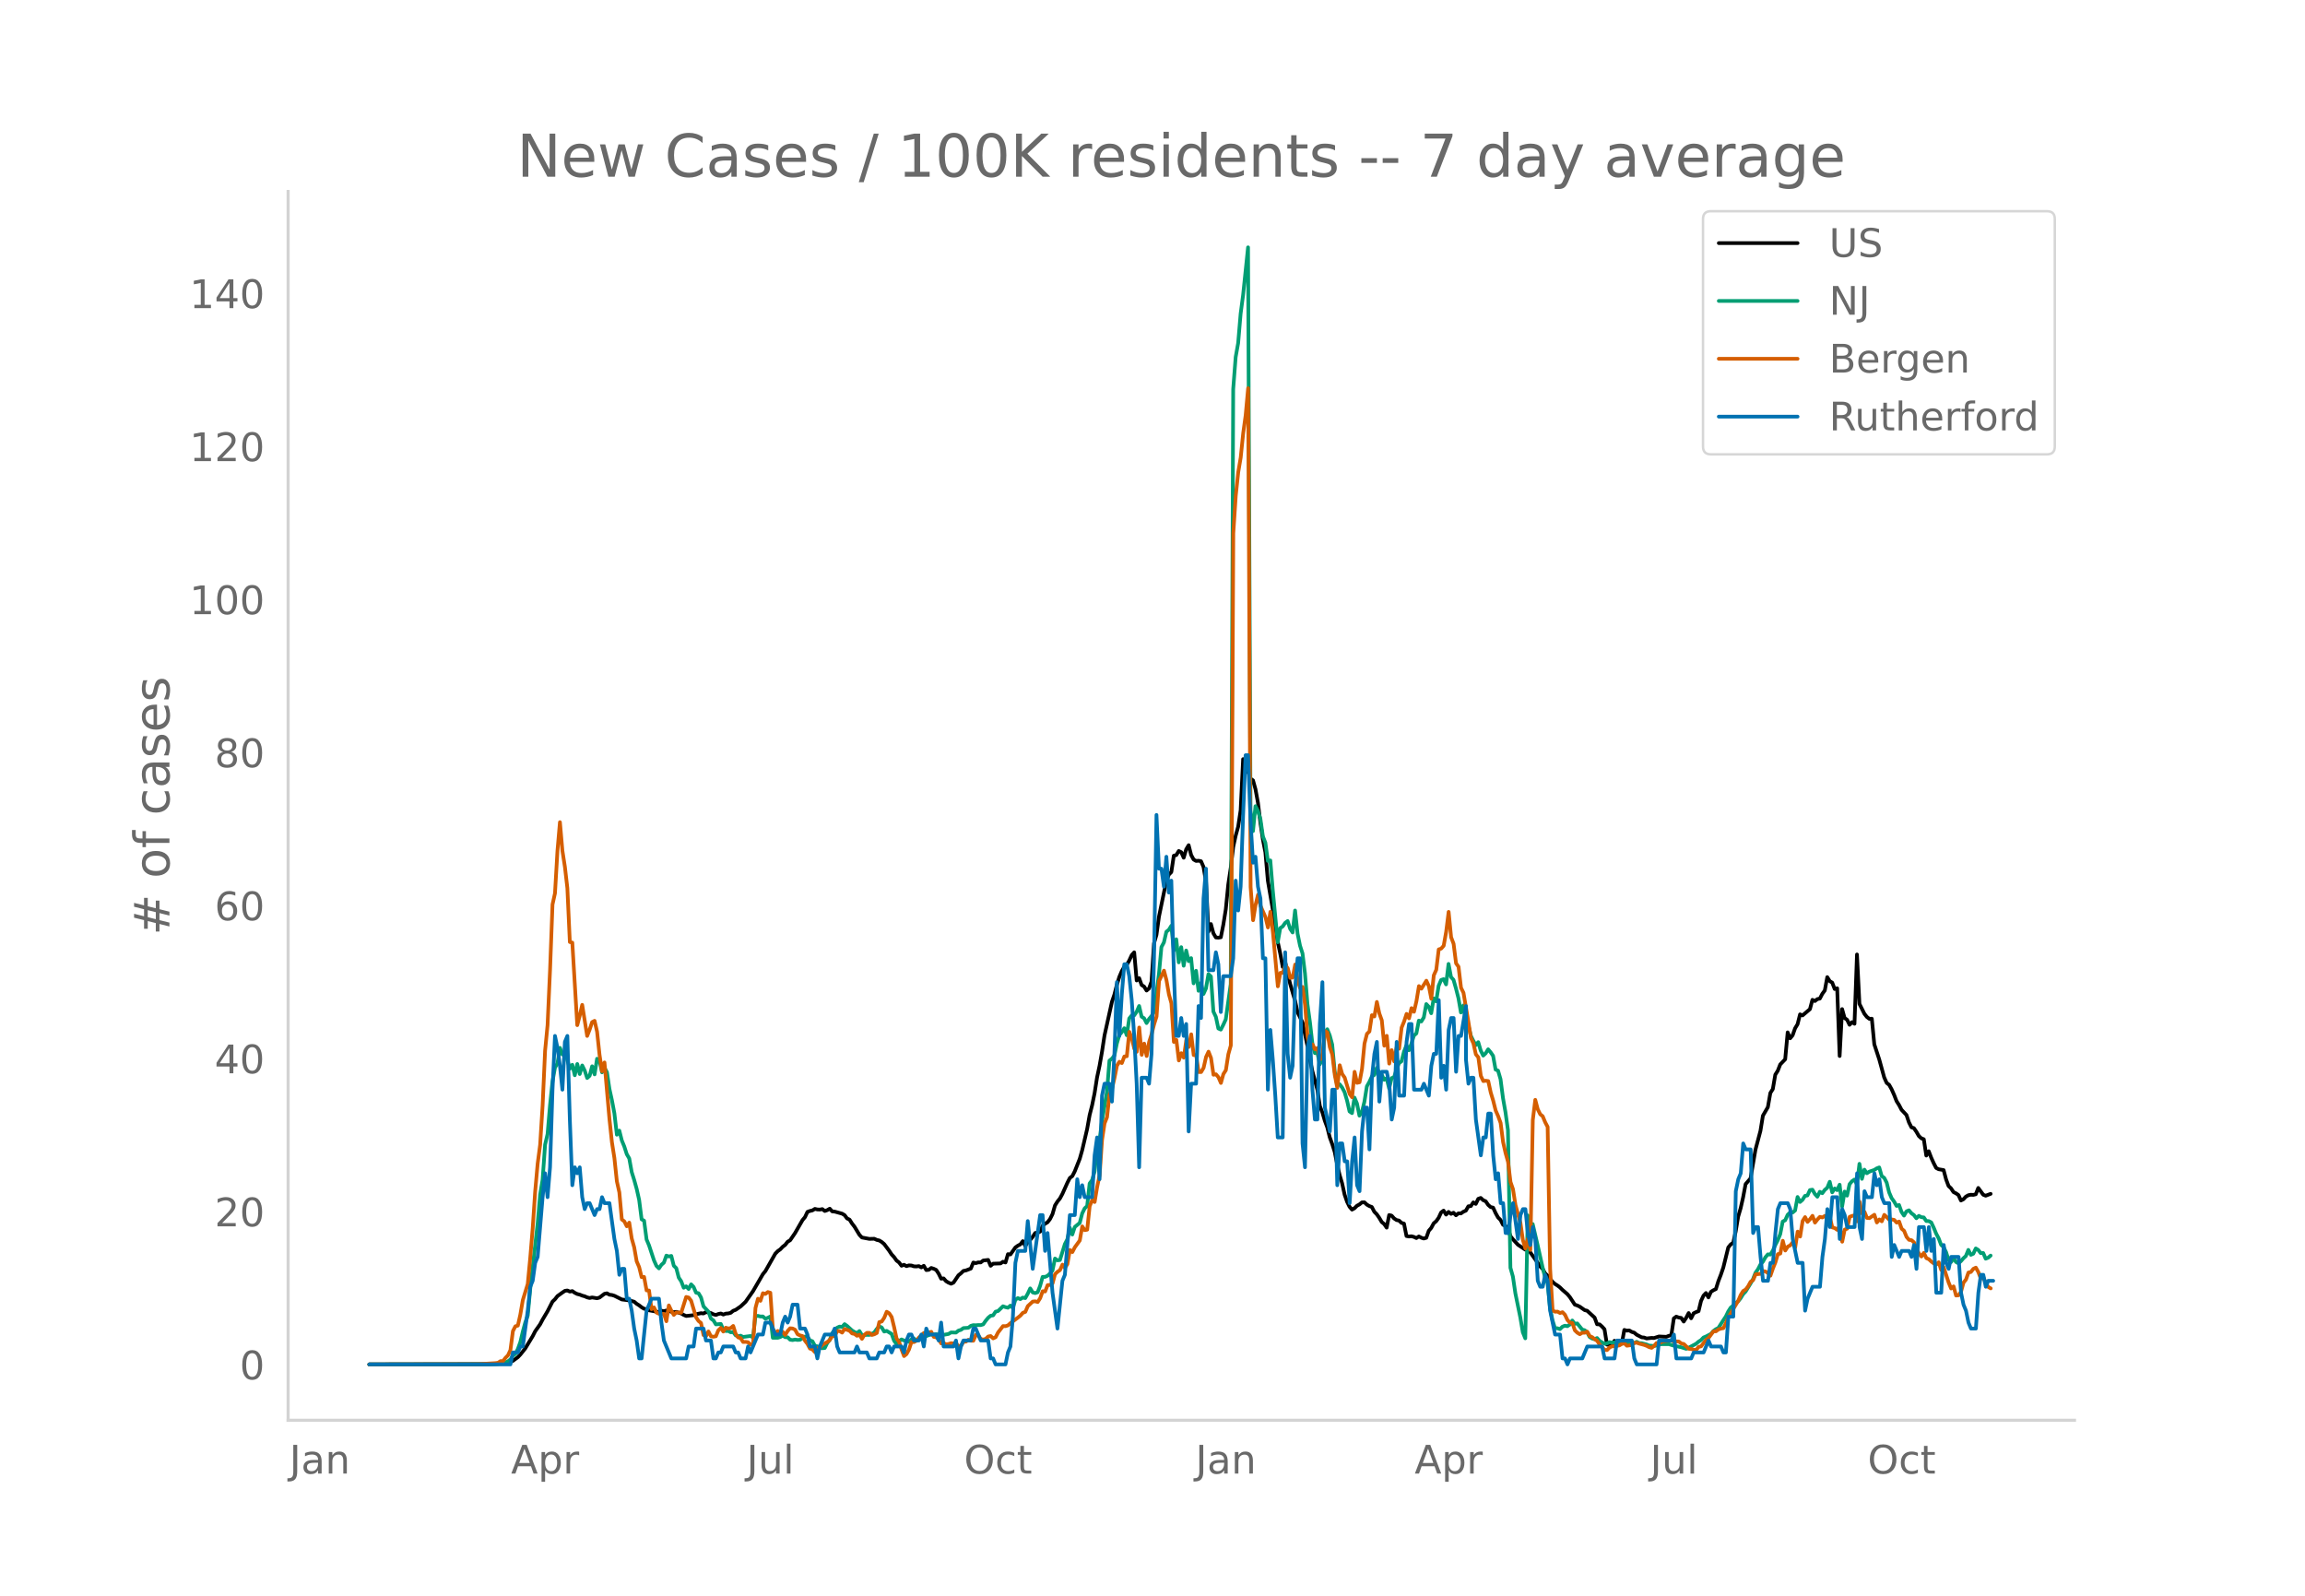 <svg height="864" viewBox="0 0 936 648" width="1248" xmlns="http://www.w3.org/2000/svg" xmlns:xlink="http://www.w3.org/1999/xlink"><defs><style>*{stroke-linecap:butt;stroke-linejoin:round}</style></defs><g id="figure_1"><path d="M0 648h936V0H0z" style="fill:#fff" id="patch_1"/><g id="axes_1"><path d="M117 576.72h725.4V77.76H117z" style="fill:none" id="patch_2"/><path clip-path="url(#pffec242568)" d="m149.973 554.04 48.252-.087 5.027-.247 3.016-.327 1.005-.297 1.005-.493 2.01-1.474 1.006-1.061 2.01-2.51 3.016-4.985 1.006-1.968 2.01-2.841 1.005-1.904 2.01-3.383 2.011-3.925 1.006-.96 1.005-1.277 2.01-1.45 1.006-.674 1.005-.156 1.005.457 1.006-.207 1.005.696 1.005.493 1.005.242 1.006.417 1.005.266 1.005.45 1.005.244 1.006-.22 2.01.322 1.005-.293 2.011-1.52 1.005-.19 1.006.568 1.005.117 1.005.308 3.016 1.504 2.01.248 1.006.127 2.01.531 1.005.855 1.006.623 1.005.788 1.005.587 1.006.19 1.005.455 4.02.736 1.006-.57 1.005.18 1.006-.26 1.005.166 1.005.33 1.005.187 1.006-.137 2.01.65 1.006.585 1.005.436 3.016-.336 1.005-.378 2.01-.424 1.006.12 1.005-.562 1.005.12 1.005.272 1.006.5 1.005.268 1.005-.388 1.006-.214 1.005.435 1.005-.381 1.005-.07 1.006-.258 1.005-.822 1.005-.38 2.01-1.38 2.011-1.884 3.016-4.31 4.021-6.925 1.005-1.221 4.021-7.077 1.006-1.043 1.005-.71 1.005-1.059 1.005-.77 1.006-1.282 1.005-.586 2.01-2.946 3.016-5.249 1.006-1.202 1.005-2.136 1.005-.365 1.005-.234 1.006-.605 1.005.228 1.005.043 1.005-.188 1.006.768 1.005-.352 1.005-.585 1.005 1.09 1.006.095 3.016.836 1.005.6 1.005 1.345 1.005.463 1.006 1.582 1.005 1.294 2.01 3.313 1.006 1.072 3.015.57 2.011-.049 1.005.467 1.006.227 1.005.608 1.005.858 2.01 2.675 1.006 1.523 1.005 1.087 1.005 1.413 1.006.773 1.005 1.326 1.005-.39 1.005.548 1.006-.312 1.005.056 1.005.334 1.006.056 1.005-.148 1.005.53 1.005-.658 1.006 1.74 1.005-.105 1.005-.75 1.005.32 1.006.464 1.005 1.53 1.005 2.044 1.005-.12 1.006 1.127 1.005.613 1.005.426 1.006-.452 2.01-2.975 1.005-.803 1.006-.98 1.005-.179 2.01-.773 1.006-2.444 1.005.247 1.005-.308 1.005.014 1.006-.77 2.01-.247 1.006 2.38 1.005-.853 3.016-.098 1.005-.688 1.005.303 1.005-3.389 1.006.113 2.01-2.83 1.005-.727 1.006-.524 1.005-1.314 1.005 1.947 1.006-1.56 1.005-.924 1.005-1.214 1.005-1.555 1.006-.15 1.005-.42 1.005-2.356 1.005-.84 1.006-.592 1.005-1.322 1.005-2.006 1.005-3.492 1.006-1.6 1.005-1.245 1.005-1.865 2.01-4.488 1.006-1.97 1.005-.762 1.006-1.958 2.01-5.058 1.005-3.543 2.01-8.606 1.006-5.643 1.005-3.952 1.006-4.929 1.005-6.402 1.005-4.706 1.005-5.721 1.006-6.583 3.016-13.659 1.005-2.96 1.005-3.976 1.005-3.226 1.006-2.349 1.005-1.744 1.005-.759 1.005-1.766 1.006-2.195 1.005-1.124 1.005 11.43 1.005-.943 1.006 2.776 1.005.631 1.005 1.619 1.006-.862 1.005-2.783 1.005-15.52 1.005-3.452 1.006-7.344 3.015-14.627 1.006-2.508 1.005-1.012 1.005-6.647 1.005-.247 1.006-1.663 1.005.492 1.005 2.24 1.006-3.396 1.005-1.689 1.005 3.966 1.005 1.843 1.006.583 1.005-.086 1.005.205 1.005 2.308 1.006 5.978 1.005 20.322 1.005-3.105 1.005 3.763 1.006 1.691 1.005.083 1.005-.16 1.006-5.074 1.005-6.265 1.005-10.11 1.005-6.72 1.006-8.496 1.005-4.596 1.005-3.654 1.005-6.67 1.006-20.764 1.005 5.368 1.005-.88 1.005 3.45 1.006.681 1.005 3.604 1.005 5.52 1.006 8.239 1.005 6.725 1.005 5.167 1.005 11.52 2.01 11.75 2.011 13.163 1.006 4.636 1.005 5.466 1.005-2.089 1.005 4.91 1.006 4.02 2.01 6.932 1.006 4.614 2.01 4.14 2.01 9.598 1.006 5.482 1.005 4.75 2.01 7.488 1.006 6.61 1.005 2.551 1.005 3.41 1.006 2.704 1.005 4.04 1.005 2.745 1.005 3.178 1.006 5.1 1.005 4.308 1.005 3.356 1.006 4.578 1.005 2.923 1.005 2.02 1.005 1.163 1.006-.567 1.005-.997 1.005-.546 1.005-.823 1.006-.042 1.005.953 1.005.578 1.005.375 1.006 1.93 1.005 1.025 1.005 1.434 1.006 1.707 1.005.823 1.005 1.467 1.005-5.115 1.006.236 1.005 1.138 1.005.662 1.005.207 1.006.95 1.005.281 1.005 5.052 1.005.185 1.006-.1 1.005.26 1.005.479 1.006-.659 1.005.514 1.005.33 1.005-.299 1.006-2.836 1.005-1.17 1.005-1.876 1.005-.849 1.006-1.396 1.005-2.167 1.005-.742 1.005 1.618 1.006-1.092 1.005.8 1.005-.466 1.006 1.04 1.005-.791 1.005.035 1.005-.697 1.006-.441 1.005-1.758 1.005-.084 1.005-1.508 1.006.63 1.005-2.076 1.005-.36 1.005.915 1.006.437 1.005 1.472 1.005.89 1.006.226 1.005 2.204 1.005 1.793 1.005 1.008 1.006 1.97 1.005.46 1.005 1.057 1.005 3.1 1.006 1.237 2.01 2.21 3.016 2.02 1.005-.353 2.01 2.843 2.011 2.828 1.006 1.5 1.005.988 1.005 1.81 1.005.936 2.01 2.5 1.006.882 1.005.624 1.006.76 1.005.994 2.01 1.74 1.006 1.193 2.01 3.07 1.006.347 1.005.484 2.01 1.41 1.006.254 3.015 2.766 1.006 2.722 1.005.036 1.005.883 1.005 1.12 1.006 6.224 2.01.324 1.006-1.886 1.005 1.134 1.005-.515 1.005.497 1.006-5.522 1.005.294 1.005-.086 1.005.586 1.006.313 1.005.845 2.01 1.047 1.006.095 1.005.368 2.01-.218 1.006.051 2.01-.645 2.01.103 1.006.04 1.005-.401 1.006-.263 1.005-6.798 1.005-.74 1.005.378 1.006.157 1.005 1.482 1.005-1.534 1.006-1.927 1.005 2.127 1.005-2.015 1.005-.509 1.006-.354 1.005-4.165 1.005-2.151 1.005-1.06 1.006 1.787 1.005-2.284 1.005-.634 1.005-.47 1.006-3.22 1.005-2.587 1.005-2.94 2.01-8.158 1.006-1.236 1.005-.65 1.006-4.586 1.005-6.046 1.005-3.404 1.005-4.436 1.006-5.357 2.01-2.322 2.01-11.71 2.011-7.581 1.006-6.178 2.01-3.461 1.005-5.751 1.006-1.593 1.005-5.847 1.005-1.588 1.005-2.575 2.01-2.09 1.006-10.928 1.005 2.407 1.006-1.222 1.005-2.846 1.005-1.652 1.006-4 1.005.439 3.016-2.553 1.005-3.789 1.005.5 1.005-.793 1.006-.215 1.005-1.928 1.005-1.36 1.005-5.417 1.006 1.631 1.005.6 1.005 2.598 1.006-.306 1.005 27.513 1.005-19.055 1.005 3.626 1.006.693 1.005 2.05 1.005-1.064 1.005.657 1.006-28.143 1.005 20.077 2.01 4.014 1.006 1.268 1.005.777 1.005-.053 1.006 10.399 2.01 6.143 2.01 7.296 1.006 2.244 1.005.774 1.005 1.809 1.006 2.25 1.005 2.567 1.005 1.576 1.005 1.925 2.011 2.133 1.005 2.987 1.005 1.994 1.006.345 1.005 1.462 1.005 1.738 1.006.932 1.005.378 1.005 6.63 1.005-1.755 1.006 2.623 1.005 2.223 1.005 1.943 1.005.513 2.011.343 1.005 3.772 1.005 2.696 1.006.95 1.005 1.524 1.005.502 1.006.683 1.005 2.228 1.005-.506 1.005-1.071 1.006-.574 1.005-.193 1.005.056 1.005-.24 1.006-2.571 2.01 2.75 1.005.4 2.011-.756h0" style="fill:none;stroke:#000;stroke-linecap:round;stroke-width:1.5" id="line2d_1"/><path clip-path="url(#pffec242568)" d="m149.973 554.04 50.263-.11 2.01-.12 2.011-.23 2.01-.804 1.006-.755 1.005-1.51 1.005-.699 1.006-2.074 1.005-2.773 1.005-4.258 1.005-3.694 1.006-2.838 1.005-10.825 3.016-26.642 1.005-11.594 1.005-6.142 1.006-14.153 1.005-4.303 1.005-11.774 1.005-9.645 1.006-5.592 1.005-1.674 1.005-6.327 1.005 2.688 1.006-1.274 2.01 7.047 1.006-1.59 1.005 4.253 1.005-4.567 1.005 4.072 1.006-3.483 1.005 2.054 1.005 3.049 1.005-.91 1.006-3.853 1.005 3.293 1.005-6.356 1.005.814 1.006 4.713 1.005-1.87 1.005 1.83 1.006 6.771 1.005 4.563 1.005 5.348 1.005 8.675 1.006-1.654 1.005 3.998 1.005 2.439 1.005 3.123 1.006 1.72 1.005 5.552 1.005 3.213 1.005 3.593 1.006 4.478 1.005 7.896 1.005.56 1.006 7.626 1.005 2.399 2.01 6.092 1.006 2.234 1.005 1.01 1.005-1.46 1.005-.88 1.006-2.843 1.005.355 1.005-.23 1.005 3.993 1.006.974 1.005 3.833 1.005 1.51 1.006 2.608 1.005-.57 1.005 1.09 1.005-1.894 1.006 1.065 1.005 2.323 1.005.225 1.005 1.704 1.006 3.624 2.01 2.149 1.005 2.828 1.006.7 1.005 1.64 2.01-.176 1.006 2.289 1.005.58 1.005-.025 1.006.554 1.005-.12 1.005 1.365 1.005.33 1.006-.205 1.005.515 3.016-.395 1.005.594 1.005-8.765 1.006.005 1.005.245 1.005-.005 1.005.914 1.006-.38 1.005-.514 1.005 8.635h2.01l1.006-.3 1.005-.594 1.005.64 1.006.044 1.005.995 1.005.14 1.005-.2 1.006.15 1.005-.075 2.01-1.32 1.006.04 1.005 1.54 1.005.34 1.006 1.849 1.005.22 1.005.5 1.005.274 1.006-.095 1.005-2.039 1.005-1.25 1.005-2.678 1.006-1.344 1.005-.95 1.005-.454 1.006.19 1.005-1.16 1.005.72 2.01 1.844 1.006.635 1.005.454 1.005-.85 1.006 1.65 1.005.005 1.005-.115 1.005.03 1.006-.44 1.005-.57 1.005-1.409 1.006-1.05 1.005.45 1.005 1.655 1.005-.27 2.01 1.214 1.006 2.779 1.005 1.4 1.006-1.255 1.005-.675 1.005.435 1.005.145 1.006.415 1.005-1.035 1.005-.34 1.006.9 2.01-1.335 1.005-.14 3.016-1.169 1.005.12 1.006-.1 1.005.085 1.005.265 1.005-.105 2.011-.355 1.005-.62 2.01.06 1.006-.794 1.005-.305 1.006-.725 2.01-.125 1.005-.78 1.006-.29 1.005.05 1.005-.09 1.005.026 1.006-.305 1.005-1.444 1.005-1.225 1.006-.834 1.005-.15 1.005-1.5 1.005-.25 2.01-1.943 1.006.36 1.005.24 1.006-.865 1.005.994 1.005-3.418 1.005-.625 1.006.415 1.005-.625 1.005.21 1.006-1.794 1.005-2.149 1.005 1.634 1.005.275 1.006-.35 1.005-2.618 1.005-3.613h1.005l1.006-.455 1.005-.955 1.005-1.174 1.005-4.873 1.006.73 1.005-.12 2.01-6.492 1.006-1.939 1.005-4.652 1.005 2.728 1.006-3.068 2.01-1.645 1.005-3.863 1.006-2.059 1.005-.924 1.005-9.19 1.005-1.35 1.006-3.448 1.005-9.76 1.005-3.109 1.005-7.646 2.011-11.93 1.005-12.618 1.006-.804 1.005-1.245 1.005-4.942 1.005-3.449 1.006-1.144 1.005-1.58 1.005 2.85 1.005-6.807 1.006-1.245 1.005-.025 1.005-1.454 1.005-2.344 1.006 4.333 1.005.645 1.005 1.954 1.006-1.654 1.005-1.22 1.005-1.599 2.01-15.442 1.006-10.95 1.005-1.864 1.005-4.348 1.006-.8 1.005-1.634 1.005 10.06 1.005-4.577 1.006 9.375 1.005-6.172 1.005 7.546 1.006-6.187 1.005 4.323 1.005-1.23 1.005 10.24 1.006-5.102 1.005 8.131 1.005-3.183 1.005 4.458 1.006-2.244 1.005-5.817 1.005.96 1.005 14.267 1.006 2.134 1.005 4.728 1.005.454 1.006-1.959 1.005-2.204 2.01-14.302 1.006-241.62 1.005-13.03 1.005-5.666 1.005-11.91 1.006-7.596 2.01-19.37 1.005 228.662 1.006 8.385 1.005-10.125 1.005 1.934 1.006 3.279 1.005 7.056 1.005 2.55 1.005 7.415 1.006-.204 1.005 12.188 2.01 21.035 1.006-5.742 1.005-.68 1.005-1.45 1.005-.744 1.006 3.144 1.005 1.509 1.005-8.926 1.006 9.366 1.005 4.917 1.005 3.139 1.005 8.126 1.006 12.489 1.005 7.28 1.005 8.787 1.005 3.818 1.006-.22 1.005 4.767 1.005-2.134 1.005-10.29 1.006-1.833 1.005 2.478 1.005 3.763 1.005 10.815 1.006 5.577 1.005-.28 1.005 1.305 1.006 1.899 1.005 3.428 1.005 4.393 1.005.685 1.006-6.292 1.005 2.374 1.005 4.952 1.005-1.494 1.006-4.113 1.005-6.282 1.005-1.794 1.005-2.189 1.006-.655 1.005-2.863 1.005 1.909 1.006.854 1.005 2.064 1.005-.65 1.005 4.174 1.006-4.183 1.005-.42 1.005-3.104 1.005-2.588 1.006-.725 1.005-3.948 1.005-2.574 1.005 2.044 1.006-2.683 1.005-3.289 1.005-.88 1.006-5.207 1.005.36 1.005-1.644 1.005-5.427 1.006 1.079 1.005 2.639 1.005-6.032 1.005 1.214 1.006-6.332 1.005-2.349 1.005-.35 1.005 2.14 1.006-8.316 1.005 5.347 1.005 1.104 1.006 3.519 1.005 3.948 1.005 5.802 1.005-2.864 1.006 6.377 1.005 1.68 1.005 4.227 1.005 2.07 1.006 1.773 1.005-1.21 1.005 3.39 1.005 2.068 1.006-.94 1.005-1.614 1.005 1.19 1.006 1.464 1.005 5.572 1.005.44 1.005 3.438 1.006 7.732 1.005 5.692 1.005 7.271 1.005 55.912 1.006 3.574 1.005 6.816 2.01 9.81 1.006 5.967 1.005 2.48 1.005-49.916 1.006 5.597 1.005-2.089 2.01 8.601 2.01 8.986 1.006 4.152 1.005 2.214 1.006 10.21 1.005 4.923 1.005 3.218 1.005.02 1.006.35 1.005-.98 1.005-.42 1.006.21 1.005-.664 1.005-1.644 1.005 1.34 1.006-.16 2.01 2.508 1.005.245 1.006.834 1.005 1.93 1.005.614 1.005.275 1.006-.475 1.005 1.155 2.01 1.174 1.006-.135 1.005-.515 1.005.185 1.006-.055 1.005-.184 1.005.444 1.005-.305 1.006.095 1.005.545 1.005.01 1.005-.115 1.006-.27 1.005-.494 1.005.52 1.005.04 2.011.519 1.005.45 2.01.165 1.006-.17 1.005-.415 1.006-.145 3.015-.02 2.01.635 3.017.62 2.01.65 1.006-.44 3.015-1.61 1.006-.854 1.005-.645 1.005-1.045 1.005-.41 2.01-1.054 1.006-1.19 1.005-.724 1.006-.485 2.01-3.143 1.006-1.5 1.005-2.073 1.005-1.56 1.005-.84 1.006-1.044 1.005-.68 1.005-1.244 1.005-1.654 1.006-1.05 2.01-3.263 1.005-1.784 1.006-2.594 1.005-1.409 1.005-1.944 1.006-1.134 1.005-1.784 1.005-1.205 1.005.085 1.006-1.58 1.005-2.278 1.005-1.939 1.005-2.489 1.006-5.122 1.005-.525 1.005-2.214 1.005-.96 1.006.046 1.005-.84 1.005-5.477 1.006 2.029 1.005-.88 1.005-1.6 1.005-.179 1.006-2.179 1.005-.16 1.005 1.74 1.005 1.119 1.006-2 1.005.58 1.005-1.354 1.005-.85 1.006-2.438 1.005 4.283 1.005-1.57 1.006.68 1.005-2.214 1.005 8.866 1.005-6.072 1.006 1.659 1.005-4.643 1.005-1.23 1.005-.664 1.006 2.03 1.005-8.417 1.005 6.112 1.005-3.738 1.006 1.45 1.005-.645 2.01-.7 1.006-.635 1.005-.38 1.005 3.529 1.006.69 1.005 1.944 1.005 3.993 1.005 2.318 1.006 1.385 1.005 1.769 1.005-.375 1.005 2.814 1.006 1.494 1.005-1.72 1.005-.434 1.005 1.2 1.006.724 1.005 1.31 1.005-.98 1.006.535 1.005.105 1.005 1.459 1.005.03 1.006.53 1.005 2.134 1.005 2.428 1.005 1.88 1.006 2.683 1.005.935 1.005 2.019 1.005 3.198 1.006.85 1.005-1.615 1.005 1.56 1.006.544 1.005-.88 1.005-1.174 1.005-.914 1.006-2.484 1.005 2 1.005-.45 1.005-2.14 1.006.61 1.005 1.29 1.005-.046 1.005 2.304 1.006-.395 1.005-.864h0" style="fill:none;stroke:#009e73;stroke-linecap:round;stroke-width:1.5" id="line2d_2"/><path clip-path="url(#pffec242568)" d="m149.973 554.04 44.231-.095 7.037-.429 1.006-.143 1.005-.666h1.005l1.005-1.334 1.006-1 1.005-2.142 1.005-7.714 1.005-1.952 1.006-.286 1.005-4.476 1.005-5.857 2.01-6.57 1.006-10.62 1.005-12.094 1.006-14.904 1.005-11.237 1.005-7.666 1.005-15.952 1.006-22.237 1.005-10.38 1.005-22.284 1.005-26.713 1.006-4.571 1.005-17.237 1.005-11.619 1.005 11.619 1.006 6.476 1.005 8.666 1.005 21.903 1.006.238 2.01 33.522 1.005-3.857 1.006-4.38 2.01 12.618 1.005-2.571 1.006-3.048 1.005-.524 1.005 4.381 1.005 9.428 1.006 6.666 1.005-3.57 2.01 22.95 1.006 9.428 1.005 6.428 1.005 9.476 1.006 4.476 1.005 11 1.005.761 1.005 2 1.006-1.476 1.005 6.428 1.005 3.571 1.005 5.714 1.006 2.333 1.005 4.095 1.005-.095 1.006 5.476 1.005.048 1.005 7.57 1.005-.714 1.006 2.096 1.005.476 2.01.047 1.006 3 1.005-6.428 1.005 2.143 1.005 1.714 1.006-1 2.01.095 2.01-6.38 1.006.238 1.005 1.285 2.01 6.762 1.006 1.476 1.005.81 1.006 4.904 1.005.476 1.005-1.952 1.005 1.952 1.006.19 1.005-.19 1.005-2.428 1.006-.953 1.005 1.476 1.005-1.57 1.005.332 1.006-.19 1.005-.857 1.005 3.19 1.005 1.476 1.006.286 1.005 1.571 1.005-.047 1.005.143 1.006 1 1.005-.048 1.005-14.856 1.006-3.762 1.005.857 1.005-3.095 1.005.286 1.006-.762 1.005.285 1.005 14.571 1.005 1.857 1.006-.905 1.005.762 1.005-.428 1.005 1.285 1.006-1.619 1.005-1.095 1.005.095 1.005.477 1.006 1.857 1.005.476 1.005.238 1.006 1.905 1.005 1.285 1.005 1.905 1.005.333 1.006 1.095 1.005-1.619 1.005-.095 1.005-1.238 2.011-1.143 1.005-.81 1.005-1.57h1.006l1.005-2.048h1.005l1.006.619 1.005-1.476 2.01.714L346 541.47l1.005.19 1.005.763 1.005-.429 1.006 1.667 1.005-1.667 1.005-.762h1.005l1.006.857 1.005-.285 1.005-.524 1.006-4.428 1.005-.239 1.005-1.523 1.005-2.429 1.006.62 1.005 1.523 1.005 4.143 1.005 4.618 1.006 1.334 1.005 3.095 1.005 2.666 1.005-.81 1.006-1.856 1.005-3.048 1.005.048 1.006-.571 1.005-1.286 1.005-.81 1.005-1.047 1.006.619 1.005-.714 1.005-.381 1.005 2.047 1.006.19 1.005.715 1.005 1.762 1.005-.143 1.006.524 1.005-.143 1.005-.334 1.006.096 1.005-.048 1.005 1.143 1.005-.095 1.006-1.667 1.005-.048 1.005-.761 1.005.38h1.006l1.005-2.38 1.005.285 1.005 1.381 1.006.238 1.005-.285 1.005-.953 1.006-.19 1.005.952 1.005-.476 1.005-1.952 2.01-2.572 1.006.048 1.005-.333 1.006-.905 3.015-2.238 1.006-.81 1.005-1.142 1.005-.381 1.006-2.333 2.01-1.857 1.005-.096 1.006.286 1.005-1.571 1.005-2.81 1.005.096 1.006-2.572 1.005-.095 1.005-.619 1.005-3.762 1.006-.952 1.005-.666 1.005-2.238 1.005 1.285 1.006-1.476 1.005-5.761 1.005.857 1.006-1.953 2.01-2.761 1.005-5.714 1.006 1.523 1.005-.19 1.005-9.571 1.005-2.38 1.006.713 1.005-6 1.005-4.856 1.005-14.428 1.006-6.618 1.005-2.524 1.005-9.142 1.006-2.381 1.005-4.286 1.005-5.095 1.005-1.619 1.006.524 1.005-2.666 1.005-.096L458.59 419l1.006 2.62 1.005 4.237 1.005 1.238 1.005-9.857 1.006 11.095 1.005-4.571 1.005 5.047 1.006-5.714 1.005-3.142 1.005-4 1.005-3.19 1.006-14.38 2.01-4.238 1.005 3.856 1.006 5.81 1.005 3.619 1.005 15.665 1.005-.81 1.006 8.334 1.005-2.953 1.005 1.81 1.006-7.047 1.005 2.714L483.72 420l1.005 8.428h1.006l1.005 6.905h1.005l1.005-1.715 1.006-4.428 1.005-2.143 1.005 2.572 1.005 6.809 1.006-.19 1.005 1.19 1.005 2.333 1.006-3.619 1.005-1.571 1.005-6.476 1.005-3.571 1.006-207.988 1.005-15.285 1.005-9.523 1.005-5.952 1.006-9.857 1.005-7.333 1.005-10.951 1.005 202.56 1.006 13.475 1.005-6.238 1.005-4.143 1.006 4.571 2.01 4.572 1.005 4.19 1.006-6.38 1.005 8.19 2.01 22.093 1.006-5.476 1.005-.047 1.005-3.095 1.005 1.238 1.006 3.952 1.005-.143 1.005-5.285 1.006 6.523 1.005 3.047 1.005-.476 1.005 7.38 1.006 12.762 1.005 4.952 1.005-1.762 1.005 2 1.006-.524 1.005 4.667 1.005-.667 1.005-10.952 1.006.62 1.005 5.999 1.005 3 1.005 8.237 1.006 5.286 1.005-9.19 1.005 3.571 1.006 1.429 2.01 6.666 1.005 1.333 1.006-10.333 1.005 4.476 1.005-.238 1.005-5.428 1.006-10.285 1.005-3.952 1.005-.953 1.005-6.618 1.006.524 1.005-5.905 1.005 4.667 1.006 2.809 1.005 10.285 1.005-4 1.005 11.285 1.006-5.476 1.005 4.572 1.005-5.762 1.005.619 1.006-8.57 1.005-2.477 1.005-3.095 1.005 1.81 1.006-4.143 1.005 1.476 1.005-4.333 1.006-6.095 1.005 1.047 2.01-3.237 1.006 2.19 1.005 5.142 1.005-9.523 1.005-2.238 1.006-8.285 1.005-.333 1.005-1.143 1.005-5.666 1.006-8.095 1.005 10.285 1.005 2.666 1.006 7.952 1.005 1.381 1.005 8.524 1.005 2.047 2.01 11.904 1.006 6.428 1.005 2.19 1.006 4.477 1.005 1.238 1.005 7.475 1.005 2.143 1.006-.143 1.005.143 1.005 4.619 1.006 3.333 1.005 4 1.005 2.285 1.005 2.762 1.006 7.81 1.005 4.427 1.005 3.572 1.005 8.19 1.006 2.904 1.005 6.428 2.01 7.19 1.006 7.048 1.005 3.428 1.005-4 1.006 4.572 1.005-52.76 1.005-8.19 1.005 3.81 1.006 2.047 1.005.81 1.005 2.428 1.005 1.905 1.006 57.568 1.005 16.952 1.005.523 1.005-.047 1.006.571 1.005-.333 1.005 1.047 1.006 2.143 1.005 1.048 1.005.19 1.005 2.952 1.006.953 1.005.619 1.005-.62h1.005l1.006-.428 1.005 1.81 1.005.428 1.005.81 1.006.666 1.005 1.524 2.01 2.143 1.006.095 1.005-1.048 1.005-.476h1.006l2.01-.38 1.005-.62 1.006-.238 1.005 1 2.01-.286 1.006-.857 1.005-.095 1.005.38 2.01.525 1.006.38 1.005.524 1.006.286 1.005-.762 1.005-1.19 1.005.095 1.006-.524 1.005-.285 3.016-.381 1.005.571 1.005-.143 1.005.048 1.006.81 1.005.19 2.01 1.952 1.006.095 1.005.286 1.005.095 1.006-1.238 1.005-.238 2.01-2.619 1.006-.762 2.01-2.714h1.005l1.006-.762 1.005-.333 1.005-.19 1.006-2 1.005-2.381 4.02-6.762 1.006-2.333 1.005-1.619 1.006-.571 1.005-1.333 1.005-1.857 1.005-.62 1.006-2.38 2.01-.19 1.006-1.144 1.005.19 1.005.62 1.005 1.095 1.006-2.904 1.005-2.477 1.005-3.38 1.005-.238 1.006-5.19 1.005 3.952 1.005-1.572 1.005-.524 1.006-1.238 1.005 2.143 1.005-6.476 1.006 2 1.005-6.285 1.005-1.619 1.005 1.952 1.006-1.095 1.005-1.38 1.005 2.76 1.005-1.285 1.006-1.047 1.005.238 1.005-.62 1.005 1.144 1.006-.667 1.005 4.19 1.005.286 1.006.714 1.005-1.666 1.005 6.475 1.005-4.904 1.006-.381 1.005-4.81 1.005-.38 1.005-.238 1.006 2.428 1.005-7.952 1.005 4.762 1.005-.667 1.006 2.476 1.005.096 2.01-1.381 1.006 3.142 1.005-1.238 1.005.762 1.006-2.619 1.005.905 1.005 1.095 1.005-.143 1.006.19 1.005 1.096 1.005-.429 1.005 2.905 1.006.857 1.005 2.476 1.005 1.19 1.005.143 1.006.857 1.005 2.524 1.005 2.048 1.006 1.19 1.005-1.476 1.005 2.143 1.005.428 1.006.953 1.005.761 1.005.477 1.005-.953 1.006 3.143 1.005-1.095 2.01 6.19 1.006 2.428 1.005-.857 1.005 3.714 1.006-.095 1.005-1.428 1.005-3.715 1.005-1.238 1.006-2.857 1.005-.238 1.005-1.285 1.005-.476 1.006 1.809 1.005 2.667 1.005-.667 1.005 2.428 1.006 1.62 1.005.57h0" style="fill:none;stroke:#d55e00;stroke-linecap:round;stroke-width:1.5" id="line2d_3"/><path clip-path="url(#pffec242568)" d="M149.973 554.04h57.3l1.005-4.85h2.01l1.006-2.426h1.005l2.01-14.55 1.006-9.701 1.005-2.425 1.006-7.276 1.005-2.425 2.01-24.252 1.006-9.7 1.005 9.7 1.005-12.126 1.005-31.527 1.006-21.827 1.005 4.85 1.005 7.276 1.005 9.7 1.006-19.4 1.005-2.426 1.005 33.953 1.006 26.677 1.005-7.276 1.005 2.425 1.005-2.425 1.006 12.126 1.005 4.85 1.005-2.425h1.005l2.01 4.85 1.006-2.425h1.005l1.006-4.85 1.005 2.425h2.01l2.011 14.551 1.005 4.85 1.006 9.701 1.005-2.425h1.005l1.005 12.126h1.006l1.005 4.85 1.005 7.276 1.005 4.85 1.006 7.276h1.005l2.01-19.402 2.011-4.85h3.016l1.005 9.7 1.005 7.276 3.016 7.276h6.032l1.005-4.85h2.01l1.006-7.276h3.016l1.005 4.85h2.01l1.006 7.276h1.005l1.005-2.425h1.006l1.005-2.426h4.02l1.006 2.426h1.005l1.006 2.425h2.01l1.005-4.85 1.006 2.425 3.016-7.276h2.01l1.005-4.85h2.01l2.011 4.85h2.01l1.006-4.85 1.005-2.425 1.006 2.425 1.005-2.425 1.005-4.85h2.01l1.006 9.7h2.01l1.006 2.425 1.005 4.85h2.01l1.006 4.85 1.005-4.85 2.01-4.85h3.016l1.006-2.425 1.005 7.275 1.005 2.426h6.032l1.005-2.426 1.005 2.426h3.016l1.005 2.425h3.016l1.006-2.425h2.01l1.005-2.426h1.006l1.005 2.426 1.005-2.426h3.016l1.005 2.426 1.005-4.85 1.006-2.426h1.005l1.005 2.425h2.01l1.006-2.425 1.005 4.85 1.006-7.275 1.005 2.425h3.016l1.005 2.425 1.005-7.275 1.005 9.7h4.022l1.005-2.425 1.005 7.276 1.005-4.85 1.006-2.426h3.015l1.006-4.85h1.005l2.01 4.85h3.016l1.006 7.276h1.005l1.005 2.425h4.021l1.005-4.85 1.006-2.426 1.005-12.125 1.005-21.827 1.005-4.85h3.016l1.006-12.126 2.01 19.401 3.016-21.826h1.005l1.005 14.55 1.006-7.275 2.01 24.252 2.01 14.55 2.011-19.4 1.005-2.426 2.011-24.251h2.01l1.006-14.551 1.005 7.275 1.005-4.85 1.006 4.85h3.015l1.006-16.976 1.005-7.276 1.005 16.977 1.005-33.953 1.006-4.85h2.01l1.006 7.275 1.005-19.401 1.005-29.102 1.005 21.826 1.006-16.976 1.005-12.126h1.005l1.005 4.85 1.006 9.701 1.005 14.551 1.005 19.402 1.005 33.952 1.006-36.377h2.01l1.006 2.425 1.005-12.126 1.005-38.803 1.005-58.204 1.006 21.826h1.005l1.005 7.276 1.005-12.126 1.006 14.551 1.005-4.85 1.005 36.377 1.005 26.677h1.006l1.005-7.275 1.005 7.275 1.006-4.85 1.005 43.653 1.005-19.401h2.01l1.006-31.528 1.005 4.85 1.005-48.503 1.006-12.126 1.005 41.228h2.01l1.006-7.275 1.005 4.85 1.005 19.402 1.006-14.551h3.015l1.006-7.276 1.005-31.527 1.005 12.126 1.005-9.701 1.006-29.102 1.005-24.252h1.005l1.005 26.677 1.006 16.976 1.005-2.425 1.005 12.126 1.006 4.85 1.005 24.252h1.005l1.005 53.354 1.006-24.252 1.005 12.126 1.005 14.551 1.005 16.976h2.01l1.006-75.18 1.005 41.228 1.006 9.7 1.005-4.85 1.005-31.527 1.006-12.126h1.005l1.005 75.18 1.005 9.701 1.006-48.503 1.005-4.85 1.005 21.826 1.005 12.126h1.006l1.005-38.803L537 398.829l1.005 50.928 2.011 9.701 1.005-16.976h1.005l1.006 38.803 1.005-16.976h1.005l1.006 7.275h1.005l1.005 16.976 1.005-16.976 1.006-9.7 1.005 19.4 1.005 2.426 1.005-24.252 1.006-9.7h1.005l1.005 16.976 1.005-29.102 1.006-9.701 1.005-4.85 1.005 24.251 1.006-12.126h2.01l1.005 4.85 1.006 14.552 1.005-4.85 1.005-26.677 1.005 21.826h2.01l1.006-21.826 1.005-7.276h1.006l1.005 26.677h3.016l1.005-2.425 2.01 4.85 1.006-12.126 1.005-4.85h1.005l1.006-21.827 1.005 31.528 1.005-4.85 1.005 9.7 1.006-24.252 1.005-4.85h1.005l1.006 21.826 1.005-14.55h1.005l2.01-12.127v21.827l1.006 9.7 1.005-2.424h1.005l1.006 16.976 2.01 14.55 1.005-7.275h1.006l1.005-9.7h1.005l1.006 16.976 1.005 9.7 1.005-2.425 1.005 12.126h1.006l1.005 12.126h1.005l1.005-7.275 1.006-4.85 2.01 14.55 1.005-9.7 1.006-2.426h1.005l1.005 9.701 1.006 4.85 1.005-7.275 1.005 4.85 1.005 16.977 1.006 2.425h1.005l1.005-4.85 1.005 2.425 1.006 12.125 2.01 9.701h2.01l1.006 9.7h1.005l1.006 2.426 1.005-2.425h5.026l2.01-4.85h6.032l1.005 4.85h4.022l1.005-7.276h6.031l1.006 7.276 1.005 2.425h8.042l1.005-9.7h5.027l1.005-2.426 1.005 9.7h6.032l1.005-2.424h4.021l2.01-4.85 1.006 2.424h4.021l1.005 2.426h1.006l1.005-14.551h2.01l1.006-50.93 1.005-4.85 1.005-2.425 1.005-12.125 1.006 2.425h2.01l1.005 33.952 1.006-2.425h1.005l1.005 12.126 1.006 9.7h2.01l1.005-7.275h1.006l1.005-12.126 1.005-9.7 1.005-2.426h3.016l1.005 2.425 1.006 12.126 2.01 9.701h2.01l1.006 19.401 1.005-4.85 2.01-4.85h3.017l1.005-12.126 1.005-7.276 1.005-12.126 1.006 7.276 1.005-12.126h2.01l1.006 16.976 1.005-12.126 1.005 2.426 1.006 4.85h3.015l1.006-21.827 1.005 21.827 1.005 4.85 1.005-19.401 1.006 2.425h2.01l1.006-9.7 1.005 4.85 1.005-2.425 1.005 7.275 1.006 2.425h2.01l1.005 21.827 1.006-4.85 2.01 4.85 1.005-2.425h3.016l1.005 2.425 1.006-4.85 1.005 9.7 1.005-16.976h2.01l1.006 9.7 1.005-9.7 1.006 9.7 1.005-4.85 1.005 21.827h2.01l1.006-19.402 1.005 7.276 1.005 2.425 1.006-4.85h3.016l1.005 14.55 1.005 4.851 1.005 2.425 1.006 4.85 1.005 2.426h2.01l1.006-14.551 1.005-7.276h1.005l1.005 4.85 1.006-2.424h2.01" style="fill:none;stroke:#0072b2;stroke-linecap:round;stroke-width:1.5" id="line2d_4"/><path d="M117 576.72V77.76" style="fill:none;stroke:#d3d3d3;stroke-linecap:square;stroke-linejoin:miter;stroke-width:1.25" id="patch_3"/><path d="M117 576.72h725.4" style="fill:none;stroke:#d3d3d3;stroke-linecap:square;stroke-linejoin:miter;stroke-width:1.25" id="patch_4"/><g id="matplotlib.axis_1"><g id="xtick_1"><g style="fill:#696969" transform="matrix(.16 0 0 -.16 117.535 598.378)" id="text_1"><defs><path d="M9.813 72.906h9.859V5.078q0-13.187-5-19.14-5-5.954-16.094-5.954h-3.75v8.297h3.078q6.531 0 9.219 3.672Q9.813-4.39 9.813 5.078z" id="DejaVuSans-74"/><path d="M34.281 27.484q-10.89 0-15.093-2.484-4.204-2.484-4.204-8.5 0-4.781 3.157-7.594 3.156-2.797 8.562-2.797 7.485 0 12 5.297 4.516 5.297 4.516 14.078v2zm17.922 3.72V0H43.22v8.297Q40.14 3.328 35.547.953q-4.594-2.375-11.234-2.375-8.391 0-13.36 4.719Q6 8.016 6 15.922q0 9.219 6.172 13.906 6.187 4.688 18.437 4.688h12.61v.89q0 6.203-4.078 9.594-4.078 3.39-11.453 3.39-4.688 0-9.141-1.124-4.438-1.125-8.531-3.375v8.312q4.921 1.906 9.562 2.844 4.64.953 9.031.953 11.875 0 17.735-6.156 5.86-6.14 5.86-18.64z" id="DejaVuSans-97"/><path d="M54.89 33.016V0h-8.984v32.719q0 7.765-3.031 11.61-3.031 3.858-9.078 3.858-7.281 0-11.484-4.64-4.204-4.625-4.204-12.64V0H9.08v54.688h9.03v-8.5q3.235 4.937 7.594 7.374Q30.078 56 35.797 56q9.422 0 14.25-5.828 4.844-5.828 4.844-17.156z" id="DejaVuSans-110"/></defs><use xlink:href="#DejaVuSans-74"/><use x="29.492" xlink:href="#DejaVuSans-97"/><use x="90.771" xlink:href="#DejaVuSans-110"/></g></g><g id="xtick_2"><g style="fill:#696969" transform="matrix(.16 0 0 -.16 207.507 598.378)" id="text_2"><defs><path d="M34.188 63.188 20.797 26.906h26.812zm-5.579 9.718h11.188L67.578 0h-10.25l-6.64 18.703h-32.86L11.188 0H.78z" id="DejaVuSans-65"/><path d="M18.11 8.203v-29H9.077v75.484h9.031v-8.296q2.844 4.875 7.157 7.234Q29.594 56 35.594 56q9.968 0 16.187-7.906 6.235-7.907 6.235-20.797T51.78 6.484q-6.218-7.906-16.187-7.906-6 0-10.328 2.375-4.313 2.375-7.157 7.25zm30.578 19.094q0 9.906-4.079 15.547-4.078 5.64-11.203 5.64-7.14 0-11.218-5.64-4.079-5.64-4.079-15.547 0-9.906 4.078-15.547 4.079-5.64 11.22-5.64 7.124 0 11.202 5.64t4.078 15.547z" id="DejaVuSans-112"/><path d="M41.11 46.297q-1.516.875-3.297 1.281Q36.03 48 33.89 48q-7.625 0-11.703-4.953-4.079-4.953-4.079-14.234V0H9.08v54.688h9.03v-8.5q2.844 4.984 7.375 7.39Q30.031 56 36.531 56q.922 0 2.047-.125 1.125-.11 2.484-.36z" id="DejaVuSans-114"/></defs><use xlink:href="#DejaVuSans-65"/><use x="68.408" xlink:href="#DejaVuSans-112"/><use x="131.885" xlink:href="#DejaVuSans-114"/></g></g><g id="xtick_3"><g style="fill:#696969" transform="matrix(.16 0 0 -.16 303.173 598.378)" id="text_3"><defs><path d="M8.5 21.578v33.11h8.984V21.922q0-7.766 3.016-11.656 3.031-3.875 9.094-3.875 7.265 0 11.484 4.64 4.234 4.64 4.234 12.656v31h8.985V0h-8.984v8.406Q42.047 3.422 37.718 1q-4.313-2.422-10.032-2.422-9.421 0-14.312 5.86Q8.5 10.296 8.5 21.578zM31.11 56z" id="DejaVuSans-117"/><path d="M9.422 75.984h8.984V0H9.422z" id="DejaVuSans-108"/></defs><use xlink:href="#DejaVuSans-74"/><use x="29.492" xlink:href="#DejaVuSans-117"/><use x="92.871" xlink:href="#DejaVuSans-108"/></g></g><g id="xtick_4"><g style="fill:#696969" transform="matrix(.16 0 0 -.16 391.478 598.378)" id="text_4"><defs><path d="M39.406 66.219q-10.75 0-17.078-8.016-6.312-8-6.312-21.828 0-13.766 6.312-21.781 6.328-8 17.078-8 10.735 0 17.016 8 6.281 8.015 6.281 21.781 0 13.828-6.281 21.828-6.281 8.016-17.016 8.016zm0 8q15.328 0 24.5-10.281 9.188-10.282 9.188-27.563 0-17.234-9.188-27.516-9.172-10.28-24.5-10.28-15.375 0-24.593 10.25-9.204 10.265-9.204 27.546t9.204 27.563q9.218 10.28 24.593 10.28z" id="DejaVuSans-79"/><path d="M48.781 52.594v-8.407q-3.812 2.11-7.64 3.157-3.828 1.047-7.735 1.047-8.75 0-13.593-5.547-4.829-5.532-4.829-15.547 0-10.016 4.829-15.563 4.843-5.53 13.593-5.53 3.907 0 7.735 1.046 3.828 1.047 7.64 3.156V2.094Q45.016.344 40.984-.531q-4.015-.89-8.562-.89-12.36 0-19.64 7.765-7.266 7.765-7.266 20.953 0 13.375 7.343 21.031Q20.22 56 33.016 56q4.14 0 8.093-.86 3.953-.843 7.672-2.546z" id="DejaVuSans-99"/><path d="M18.313 70.219V54.688h18.5v-6.985h-18.5V18.016q0-6.688 1.828-8.594 1.828-1.906 7.453-1.906h9.218V0h-9.218q-10.407 0-14.36 3.875-3.953 3.89-3.953 14.14v29.688H2.687v6.984h6.594V70.22z" id="DejaVuSans-116"/></defs><use xlink:href="#DejaVuSans-79"/><use x="78.711" xlink:href="#DejaVuSans-99"/><use x="133.691" xlink:href="#DejaVuSans-116"/></g></g><g id="xtick_5"><g style="fill:#696969" transform="matrix(.16 0 0 -.16 485.462 598.378)" id="text_5"><use xlink:href="#DejaVuSans-74"/><use x="29.492" xlink:href="#DejaVuSans-97"/><use x="90.771" xlink:href="#DejaVuSans-110"/></g></g><g id="xtick_6"><g style="fill:#696969" transform="matrix(.16 0 0 -.16 574.429 598.378)" id="text_6"><use xlink:href="#DejaVuSans-65"/><use x="68.408" xlink:href="#DejaVuSans-112"/><use x="131.885" xlink:href="#DejaVuSans-114"/></g></g><g id="xtick_7"><g style="fill:#696969" transform="matrix(.16 0 0 -.16 670.095 598.378)" id="text_7"><use xlink:href="#DejaVuSans-74"/><use x="29.492" xlink:href="#DejaVuSans-117"/><use x="92.871" xlink:href="#DejaVuSans-108"/></g></g><g id="xtick_8"><g style="fill:#696969" transform="matrix(.16 0 0 -.16 758.4 598.378)" id="text_8"><use xlink:href="#DejaVuSans-79"/><use x="78.711" xlink:href="#DejaVuSans-99"/><use x="133.691" xlink:href="#DejaVuSans-116"/></g></g></g><g id="matplotlib.axis_2"><g id="ytick_1"><g style="fill:#696969" transform="matrix(.16 0 0 -.16 97.32 560.119)" id="text_9"><defs><path d="M31.781 66.406q-7.61 0-11.453-7.5Q16.5 51.422 16.5 36.375q0-14.984 3.828-22.484 3.844-7.5 11.453-7.5 7.672 0 11.5 7.5 3.844 7.5 3.844 22.484 0 15.047-3.844 22.531-3.828 7.5-11.5 7.5zm0 7.813q12.266 0 18.735-9.703 6.468-9.688 6.468-28.141 0-18.406-6.468-28.11-6.47-9.687-18.735-9.687-12.25 0-18.718 9.688-6.47 9.703-6.47 28.109 0 18.453 6.47 28.14Q19.53 74.22 31.78 74.22z" id="DejaVuSans-48"/></defs><use xlink:href="#DejaVuSans-48"/></g></g><g id="ytick_2"><g style="fill:#696969" transform="matrix(.16 0 0 -.16 87.14 497.976)" id="text_10"><defs><path d="M19.188 8.297h34.421V0H7.33v8.297q5.609 5.812 15.296 15.594 9.703 9.797 12.188 12.64 4.734 5.313 6.609 9 1.89 3.688 1.89 7.25 0 5.813-4.078 9.469-4.078 3.672-10.625 3.672-4.64 0-9.797-1.61-5.14-1.609-11-4.89v9.969Q13.767 71.78 18.938 73q5.188 1.219 9.485 1.219 11.328 0 18.062-5.672 6.735-5.656 6.735-15.125 0-4.5-1.688-8.531-1.672-4.016-6.125-9.485-1.218-1.422-7.765-8.187-6.532-6.766-18.453-18.922z" id="DejaVuSans-50"/></defs><use xlink:href="#DejaVuSans-50"/><use x="63.623" xlink:href="#DejaVuSans-48"/></g></g><g id="ytick_3"><g style="fill:#696969" transform="matrix(.16 0 0 -.16 87.14 435.832)" id="text_11"><defs><path d="M37.797 64.313 12.89 25.39h24.906zm-2.594 8.593H47.61V25.391h10.407v-8.203H47.609V0h-9.812v17.188H4.89v9.515z" id="DejaVuSans-52"/></defs><use xlink:href="#DejaVuSans-52"/><use x="63.623" xlink:href="#DejaVuSans-48"/></g></g><g id="ytick_4"><g style="fill:#696969" transform="matrix(.16 0 0 -.16 87.14 373.69)" id="text_12"><defs><path d="M33.016 40.375q-6.641 0-10.532-4.547-3.875-4.531-3.875-12.437 0-7.86 3.875-12.438 3.891-4.562 10.532-4.562 6.64 0 10.515 4.562 3.875 4.578 3.875 12.438 0 7.906-3.875 12.437-3.875 4.547-10.515 4.547zm19.578 30.922v-8.984q-3.719 1.75-7.5 2.671-3.782.938-7.5.938-9.766 0-14.922-6.594-5.14-6.594-5.875-19.922 2.875 4.25 7.219 6.516 4.359 2.266 9.578 2.266 10.984 0 17.36-6.672 6.374-6.657 6.374-18.125 0-11.235-6.64-18.032-6.641-6.78-17.672-6.78-12.657 0-19.344 9.687-6.688 9.703-6.688 28.109 0 17.281 8.204 27.563 8.203 10.28 22.015 10.28 3.719 0 7.5-.734t7.89-2.187z" id="DejaVuSans-54"/></defs><use xlink:href="#DejaVuSans-54"/><use x="63.623" xlink:href="#DejaVuSans-48"/></g></g><g id="ytick_5"><g style="fill:#696969" transform="matrix(.16 0 0 -.16 87.14 311.546)" id="text_13"><defs><path d="M31.781 34.625q-7.031 0-11.062-3.766-4.016-3.765-4.016-10.343 0-6.594 4.016-10.36Q24.75 6.391 31.78 6.391q7.032 0 11.078 3.78 4.063 3.798 4.063 10.345 0 6.578-4.031 10.343-4.016 3.766-11.11 3.766zm-9.86 4.188q-6.343 1.562-9.89 5.906Q8.5 49.079 8.5 55.329q0 8.733 6.219 13.812 6.234 5.078 17.062 5.078 10.89 0 17.094-5.078 6.203-5.079 6.203-13.813 0-6.25-3.547-10.61-3.531-4.343-9.828-5.906 7.125-1.656 11.094-6.5 3.984-4.828 3.984-11.796 0-10.61-6.468-16.282-6.47-5.656-18.532-5.656-12.047 0-18.531 5.656-6.469 5.672-6.469 16.282 0 6.968 4 11.797 4.016 4.843 11.14 6.5zM18.314 54.39q0-5.657 3.53-8.828 3.548-3.172 9.938-3.172 6.36 0 9.938 3.172 3.593 3.171 3.593 8.828 0 5.672-3.593 8.843-3.578 3.172-9.938 3.172-6.39 0-9.937-3.172-3.532-3.172-3.532-8.843z" id="DejaVuSans-56"/></defs><use xlink:href="#DejaVuSans-56"/><use x="63.623" xlink:href="#DejaVuSans-48"/></g></g><g id="ytick_6"><g style="fill:#696969" transform="matrix(.16 0 0 -.16 76.96 249.403)" id="text_14"><defs><path d="M12.406 8.297h16.11v55.625l-17.532-3.516v8.985l17.438 3.515h9.86V8.296H54.39V0H12.406z" id="DejaVuSans-49"/></defs><use xlink:href="#DejaVuSans-49"/><use x="63.623" xlink:href="#DejaVuSans-48"/><use x="127.246" xlink:href="#DejaVuSans-48"/></g></g><g id="ytick_7"><g style="fill:#696969" transform="matrix(.16 0 0 -.16 76.96 187.26)" id="text_15"><use xlink:href="#DejaVuSans-49"/><use x="63.623" xlink:href="#DejaVuSans-50"/><use x="127.246" xlink:href="#DejaVuSans-48"/></g></g><g id="ytick_8"><g style="fill:#696969" transform="matrix(.16 0 0 -.16 76.96 125.117)" id="text_16"><use xlink:href="#DejaVuSans-49"/><use x="63.623" xlink:href="#DejaVuSans-52"/><use x="127.246" xlink:href="#DejaVuSans-48"/></g></g><g style="fill:#696969" transform="matrix(0 -.2 -.2 0 68.8 379.813)" id="text_17"><defs><path d="M51.125 44H36.922l-4.11-16.313h14.313zm-7.328 27.781-5.078-20.265h14.265L58.11 71.78h7.813L60.89 51.516h15.234V44h-17.14l-4-16.313h15.53V20.22H53.079L48 0h-7.813l5.032 20.219H30.906L25.875 0h-7.86l5.079 20.219H7.719v7.468h17.187L29 44H13.281v7.516h17.625l4.985 20.265z" id="DejaVuSans-35"/><path d="M30.61 48.39q-7.22 0-11.422-5.64-4.204-5.64-4.204-15.453 0-9.813 4.172-15.453 4.188-5.64 11.453-5.64 7.188 0 11.375 5.655 4.203 5.672 4.203 15.438 0 9.719-4.203 15.406-4.187 5.688-11.375 5.688zm0 7.61q11.718 0 18.406-7.625 6.703-7.61 6.703-21.078 0-13.422-6.703-21.078-6.688-7.64-18.407-7.64-11.765 0-18.437 7.64-6.656 7.656-6.656 21.078 0 13.469 6.656 21.078Q18.844 56 30.609 56z" id="DejaVuSans-111"/><path d="M37.11 75.984V68.5h-8.594q-4.828 0-6.72-1.953-1.874-1.953-1.874-7.031v-4.828h14.797v-6.985H19.922V0H10.89v47.703H2.297v6.984h8.594V58.5q0 9.125 4.25 13.297 4.25 4.187 13.468 4.187z" id="DejaVuSans-102"/><path d="M44.281 53.078v-8.5q-3.797 1.953-7.906 2.922-4.094.984-8.5.984-6.688 0-10.031-2.047-3.344-2.046-3.344-6.156 0-3.125 2.39-4.906 2.391-1.781 9.626-3.39l3.078-.688q9.562-2.047 13.593-5.781 4.032-3.735 4.032-10.422 0-7.625-6.032-12.078-6.03-4.438-16.578-4.438-4.39 0-9.156.86Q10.688.296 5.422 2v9.281q4.984-2.594 9.812-3.89 4.829-1.282 9.579-1.282 6.343 0 9.75 2.172 3.421 2.172 3.421 6.125 0 3.656-2.468 5.61-2.453 1.953-10.813 3.765l-3.125.735q-8.344 1.75-12.062 5.39-3.704 3.64-3.704 9.985 0 7.718 5.47 11.906Q16.75 56 26.811 56q4.97 0 9.36-.734 4.406-.72 8.11-2.188z" id="DejaVuSans-115"/><path d="M56.203 29.594v-4.39H14.891q.593-9.282 5.593-14.142 5-4.859 13.938-4.859 5.172 0 10.031 1.266 4.86 1.265 9.656 3.812v-8.5Q49.266.734 44.187-.344 39.11-1.422 33.892-1.422q-13.094 0-20.735 7.61-7.64 7.625-7.64 20.625 0 13.421 7.25 21.296Q20.016 56 32.328 56q11.031 0 17.453-7.11 6.422-7.093 6.422-19.296zm-8.984 2.64q-.094 7.36-4.125 11.75-4.032 4.407-10.672 4.407-7.516 0-12.031-4.25-4.516-4.25-5.203-11.97z" id="DejaVuSans-101"/></defs><use xlink:href="#DejaVuSans-35"/><use x="83.789" xlink:href="#DejaVuSans-32"/><use x="115.576" xlink:href="#DejaVuSans-111"/><use x="176.758" xlink:href="#DejaVuSans-102"/><use x="211.963" xlink:href="#DejaVuSans-32"/><use x="243.75" xlink:href="#DejaVuSans-99"/><use x="298.73" xlink:href="#DejaVuSans-97"/><use x="360.01" xlink:href="#DejaVuSans-115"/><use x="412.109" xlink:href="#DejaVuSans-101"/><use x="473.633" xlink:href="#DejaVuSans-115"/></g></g><g style="fill:#696969" transform="matrix(.24 0 0 -.24 209.887 71.76)" id="text_18"><defs><path d="M9.813 72.906h13.28l32.329-60.984v60.984h9.562V0h-13.28L19.39 60.984V0H9.813z" id="DejaVuSans-78"/><path d="M4.203 54.688h8.985l11.234-42.672 11.172 42.672h10.593l11.235-42.672 11.187 42.672h8.985L63.28 0H52.688L40.922 44.828 29.109 0H18.5z" id="DejaVuSans-119"/><path d="M64.406 67.281v-10.39q-4.984 4.64-10.625 6.922-5.64 2.296-11.984 2.296-12.5 0-19.14-7.64-6.641-7.64-6.641-22.094 0-14.406 6.64-22.047 6.64-7.64 19.14-7.64 6.345 0 11.985 2.296 5.64 2.297 10.625 6.938V5.609Q59.234 2.094 53.437.33q-5.78-1.75-12.218-1.75-16.563 0-26.094 10.124-9.516 10.14-9.516 27.672 0 17.578 9.516 27.703 9.531 10.14 26.094 10.14 6.531 0 12.312-1.734 5.797-1.734 10.875-5.203z" id="DejaVuSans-67"/><path d="M25.39 72.906h8.297L8.297-9.28H0z" id="DejaVuSans-47"/><path d="M9.813 72.906h9.859V42.094L52.39 72.906h12.703L28.906 38.922 67.672 0H54.688L19.672 35.11V0h-9.86z" id="DejaVuSans-75"/><path d="M9.422 54.688h8.984V0H9.422zm0 21.296h8.984v-11.39H9.422z" id="DejaVuSans-105"/><path d="M45.406 46.39v29.594h8.985V0h-8.985v8.203Q42.578 3.328 38.25.953q-4.313-2.375-10.375-2.375-9.906 0-16.14 7.906-6.22 7.922-6.22 20.813 0 12.89 6.22 20.797Q17.968 56 27.874 56q6.063 0 10.375-2.375 4.328-2.36 7.156-7.234zm-30.61-19.093q0-9.906 4.079-15.547 4.078-5.64 11.203-5.64 7.125 0 11.219 5.64 4.11 5.64 4.11 15.547 0 9.906-4.11 15.547-4.094 5.64-11.219 5.64-7.125 0-11.203-5.64-4.078-5.64-4.078-15.547z" id="DejaVuSans-100"/><path d="M4.89 31.39h26.313v-8H4.891z" id="DejaVuSans-45"/><path d="M8.203 72.906h46.875v-4.203L28.61 0H18.312L43.22 64.594H8.203z" id="DejaVuSans-55"/><path d="M32.172-5.078q-3.797-9.766-7.422-12.735-3.61-2.984-9.656-2.984H7.906v7.516h5.282q3.703 0 5.75 1.765Q21-9.766 23.483-3.219l1.61 4.094-22.11 53.813H12.5l17.094-42.766 17.093 42.766h9.516z" id="DejaVuSans-121"/><path d="M2.984 54.688H12.5L29.594 8.797l17.093 45.89h9.516L35.687 0H23.485z" id="DejaVuSans-118"/><path d="M45.406 27.984q0 9.766-4.031 15.125-4.016 5.375-11.297 5.375-7.219 0-11.25-5.375-4.031-5.359-4.031-15.125 0-9.718 4.031-15.093t11.25-5.375q7.281 0 11.297 5.375 4.031 5.375 4.031 15.093zm8.985-21.203q0-13.953-6.203-20.765Q42-20.797 29.203-20.797q-4.734 0-8.937.703-4.203.703-8.157 2.172v8.735q3.954-2.141 7.813-3.157 3.86-1.031 7.86-1.031 8.843 0 13.234 4.61 4.39 4.609 4.39 13.937v4.453q-2.781-4.844-7.125-7.234Q33.938 0 27.875 0 17.828 0 11.672 7.656q-6.156 7.672-6.156 20.328 0 12.688 6.156 20.344Q17.828 56 27.875 56q6.063 0 10.406-2.39 4.344-2.391 7.125-7.22v8.297h8.985z" id="DejaVuSans-103"/></defs><use xlink:href="#DejaVuSans-78"/><use x="74.805" xlink:href="#DejaVuSans-101"/><use x="136.328" xlink:href="#DejaVuSans-119"/><use x="218.115" xlink:href="#DejaVuSans-32"/><use x="249.902" xlink:href="#DejaVuSans-67"/><use x="319.727" xlink:href="#DejaVuSans-97"/><use x="381.006" xlink:href="#DejaVuSans-115"/><use x="433.105" xlink:href="#DejaVuSans-101"/><use x="494.629" xlink:href="#DejaVuSans-115"/><use x="546.729" xlink:href="#DejaVuSans-32"/><use x="578.516" xlink:href="#DejaVuSans-47"/><use x="612.207" xlink:href="#DejaVuSans-32"/><use x="643.994" xlink:href="#DejaVuSans-49"/><use x="707.617" xlink:href="#DejaVuSans-48"/><use x="771.24" xlink:href="#DejaVuSans-48"/><use x="834.863" xlink:href="#DejaVuSans-75"/><use x="900.439" xlink:href="#DejaVuSans-32"/><use x="932.227" xlink:href="#DejaVuSans-114"/><use x="971.09" xlink:href="#DejaVuSans-101"/><use x="1032.613" xlink:href="#DejaVuSans-115"/><use x="1084.713" xlink:href="#DejaVuSans-105"/><use x="1112.496" xlink:href="#DejaVuSans-100"/><use x="1175.973" xlink:href="#DejaVuSans-101"/><use x="1237.496" xlink:href="#DejaVuSans-110"/><use x="1300.875" xlink:href="#DejaVuSans-116"/><use x="1340.084" xlink:href="#DejaVuSans-115"/><use x="1392.184" xlink:href="#DejaVuSans-32"/><use x="1423.971" xlink:href="#DejaVuSans-45"/><use x="1460.055" xlink:href="#DejaVuSans-45"/><use x="1496.139" xlink:href="#DejaVuSans-32"/><use x="1527.926" xlink:href="#DejaVuSans-55"/><use x="1591.549" xlink:href="#DejaVuSans-32"/><use x="1623.336" xlink:href="#DejaVuSans-100"/><use x="1686.813" xlink:href="#DejaVuSans-97"/><use x="1748.092" xlink:href="#DejaVuSans-121"/><use x="1807.271" xlink:href="#DejaVuSans-32"/><use x="1839.059" xlink:href="#DejaVuSans-97"/><use x="1900.338" xlink:href="#DejaVuSans-118"/><use x="1959.518" xlink:href="#DejaVuSans-101"/><use x="2021.041" xlink:href="#DejaVuSans-114"/><use x="2062.154" xlink:href="#DejaVuSans-97"/><use x="2123.434" xlink:href="#DejaVuSans-103"/><use x="2186.91" xlink:href="#DejaVuSans-101"/></g><g id="legend_1"><path d="M694.75 184.5H831.2q3.2 0 3.2-3.2V88.96q0-3.2-3.2-3.2H694.75q-3.2 0-3.2 3.2v92.34q0 3.2 3.2 3.2z" style="fill:none;opacity:.8;stroke:#ccc;stroke-linejoin:miter" id="patch_5"/><path d="M697.95 98.718h32" style="fill:none;stroke:#000;stroke-linecap:round;stroke-width:1.5" id="line2d_5"/><g style="fill:#696969" transform="matrix(.16 0 0 -.16 742.75 104.317)" id="text_19"><defs><path d="M8.688 72.906h9.921V28.61q0-11.718 4.235-16.875 4.25-5.14 13.781-5.14 9.469 0 13.719 5.14 4.25 5.157 4.25 16.875v44.297H64.5V27.391q0-14.25-7.063-21.532-7.046-7.28-20.812-7.28-13.828 0-20.89 7.28-7.047 7.282-7.047 21.532z" id="DejaVuSans-85"/><path d="M53.516 70.516V60.89q-5.61 2.687-10.594 4-4.984 1.328-9.625 1.328-8.047 0-12.422-3.125t-4.375-8.89q0-4.845 2.906-7.313 2.907-2.453 11.016-3.97l5.953-1.218q11.031-2.11 16.281-7.406 5.25-5.297 5.25-14.172 0-10.61-7.11-16.078-7.093-5.469-20.812-5.469-5.172 0-11.015 1.172Q13.14.922 6.89 3.219v10.156q6-3.36 11.765-5.078 5.766-1.703 11.328-1.703 8.438 0 13.032 3.312 4.593 3.328 4.593 9.485 0 5.359-3.297 8.39-3.296 3.032-10.812 4.547L27.484 33.5q-11.03 2.188-15.968 6.875-4.922 4.688-4.922 13.047 0 9.672 6.812 15.234 6.813 5.563 18.766 5.563 5.14 0 10.453-.938 5.328-.922 10.89-2.765z" id="DejaVuSans-83"/></defs><use xlink:href="#DejaVuSans-85"/><use x="73.193" xlink:href="#DejaVuSans-83"/></g><path d="M697.95 122.203h32" style="fill:none;stroke:#009e73;stroke-linecap:round;stroke-width:1.5" id="line2d_7"/><g style="fill:#696969" transform="matrix(.16 0 0 -.16 742.75 127.802)" id="text_20"><use xlink:href="#DejaVuSans-78"/><use x="74.805" xlink:href="#DejaVuSans-74"/></g><path d="M697.95 145.688h32" style="fill:none;stroke:#d55e00;stroke-linecap:round;stroke-width:1.5" id="line2d_9"/><g style="fill:#696969" transform="matrix(.16 0 0 -.16 742.75 151.287)" id="text_21"><defs><path d="M19.672 34.813V8.108H35.5q7.953 0 11.781 3.297 3.844 3.297 3.844 10.078 0 6.844-3.844 10.078-3.828 3.25-11.781 3.25zm0 29.984V42.828h14.61q7.218 0 10.75 2.703 3.546 2.719 3.546 8.282 0 5.515-3.547 8.25-3.531 2.734-10.75 2.734zm-9.86 8.11h25.204q11.28 0 17.375-4.688Q58.5 63.53 58.5 54.89q0-6.703-3.125-10.657-3.125-3.953-9.188-4.922 7.282-1.562 11.313-6.53 4.031-4.954 4.031-12.376 0-9.765-6.64-15.093Q48.25 0 35.984 0H9.812z" id="DejaVuSans-66"/></defs><use xlink:href="#DejaVuSans-66"/><use x="68.604" xlink:href="#DejaVuSans-101"/><use x="130.127" xlink:href="#DejaVuSans-114"/><use x="169.49" xlink:href="#DejaVuSans-103"/><use x="232.967" xlink:href="#DejaVuSans-101"/><use x="294.49" xlink:href="#DejaVuSans-110"/></g><path d="M697.95 169.173h32" style="fill:none;stroke:#0072b2;stroke-linecap:round;stroke-width:1.5" id="line2d_11"/><g style="fill:#696969" transform="matrix(.16 0 0 -.16 742.75 174.773)" id="text_22"><defs><path d="M44.39 34.188q3.172-1.079 6.172-4.594 3-3.516 6.032-9.672L66.609 0H56l-9.313 18.703q-3.624 7.328-7.015 9.719-3.39 2.39-9.25 2.39h-10.75V0h-9.86v72.906h22.266q12.5 0 18.656-5.234 6.157-5.219 6.157-15.766 0-6.89-3.203-11.437-3.204-4.532-9.297-6.282zM19.673 64.797V38.922h12.406q7.125 0 10.766 3.297 3.64 3.297 3.64 9.687 0 6.39-3.64 9.64-3.64 3.25-10.766 3.25z" id="DejaVuSans-82"/><path d="M54.89 33.016V0h-8.984v32.719q0 7.765-3.031 11.61-3.031 3.858-9.078 3.858-7.281 0-11.484-4.64-4.204-4.625-4.204-12.64V0H9.08v75.984h9.03V46.188q3.235 4.937 7.594 7.374Q30.078 56 35.797 56q9.422 0 14.25-5.828 4.844-5.828 4.844-17.156z" id="DejaVuSans-104"/></defs><use xlink:href="#DejaVuSans-82"/><use x="64.982" xlink:href="#DejaVuSans-117"/><use x="128.361" xlink:href="#DejaVuSans-116"/><use x="167.57" xlink:href="#DejaVuSans-104"/><use x="230.949" xlink:href="#DejaVuSans-101"/><use x="292.473" xlink:href="#DejaVuSans-114"/><use x="333.586" xlink:href="#DejaVuSans-102"/><use x="368.791" xlink:href="#DejaVuSans-111"/><use x="429.973" xlink:href="#DejaVuSans-114"/><use x="469.336" xlink:href="#DejaVuSans-100"/></g></g></g></g><defs><clipPath id="pffec242568"><path d="M117 77.76h725.4v498.96H117z"/></clipPath></defs></svg>
